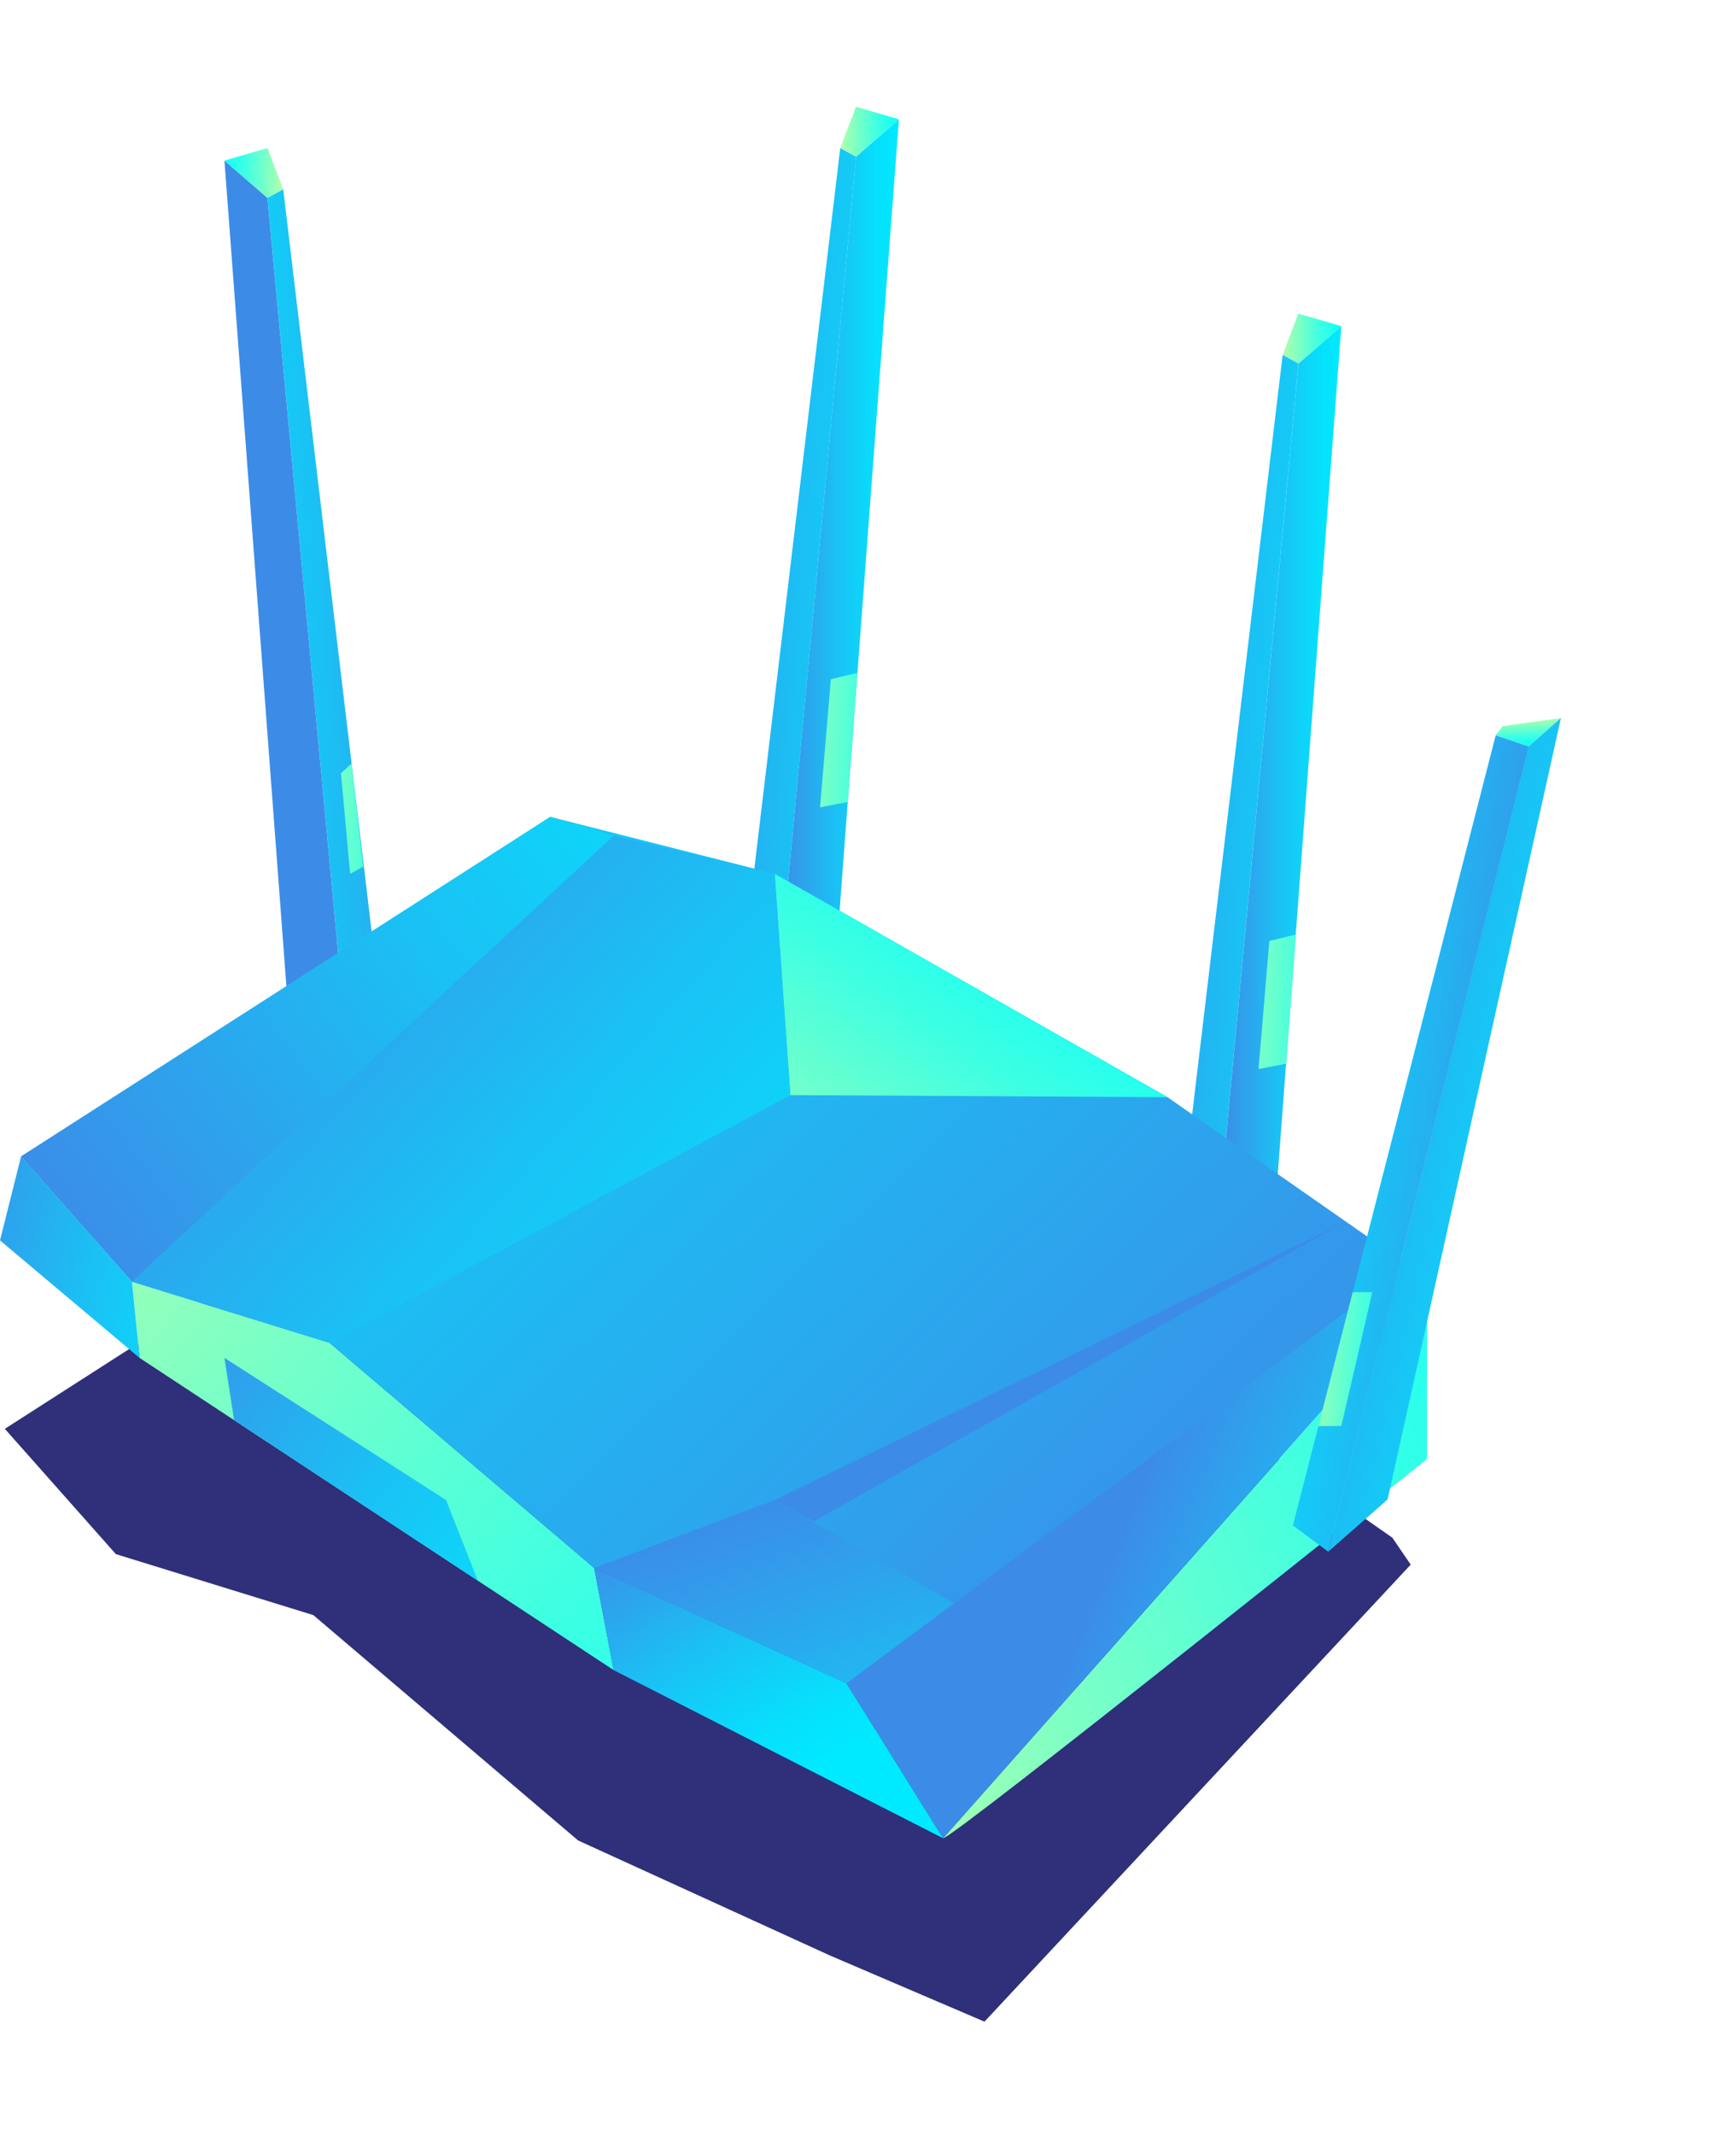 <svg xmlns="http://www.w3.org/2000/svg" width="135" height="166" viewBox="0 0 150 166"><defs><linearGradient x1="175.774%" y1="12.315%" x2="-94.427%" y2="90.198%" id="A"><stop stop-color="#3C8CE7" offset="1%"/><stop stop-color="#3A8FE8" offset="3%"/><stop stop-color="#1BC0F4" offset="47%"/><stop stop-color="#07DFFC" offset="81%"/><stop stop-color="#00EAFF" offset="100%"/></linearGradient><linearGradient x1="1304.083%" y1="49.995%" x2="1404.011%" y2="49.995%" id="B"><stop stop-color="#3C8CE7" offset="1%"/><stop stop-color="#3A8FE8" offset="3%"/><stop stop-color="#1BC0F4" offset="47%"/><stop stop-color="#07DFFC" offset="81%"/><stop stop-color="#00EAFF" offset="100%"/></linearGradient><linearGradient x1="99.853%" y1="50%" x2="0%" y2="50%" id="C"><stop stop-color="#B3FFAB" offset="1%"/><stop stop-color="#B1FFAC" offset="1%"/><stop stop-color="#6EFFCC" offset="36%"/><stop stop-color="#3CFFE3" offset="65%"/><stop stop-color="#1DFFF2" offset="88%"/><stop stop-color="#12FFF7" offset="100%"/></linearGradient><linearGradient x1="-75.715%" y1="12.304%" x2="194.277%" y2="90.187%" id="D"><stop stop-color="#3C8CE7" offset="1%"/><stop stop-color="#3A8FE8" offset="3%"/><stop stop-color="#1BC0F4" offset="47%"/><stop stop-color="#07DFFC" offset="81%"/><stop stop-color="#00EAFF" offset="100%"/></linearGradient><linearGradient x1="0%" y1="50.005%" x2="100%" y2="50.005%" id="E"><stop stop-color="#3C8CE7" offset="1%"/><stop stop-color="#3A8FE8" offset="3%"/><stop stop-color="#1BC0F4" offset="47%"/><stop stop-color="#07DFFC" offset="81%"/><stop stop-color="#00EAFF" offset="100%"/></linearGradient><linearGradient x1="0%" y1="49.914%" x2="100%" y2="49.914%" id="F"><stop stop-color="#B3FFAB" offset="1%"/><stop stop-color="#B1FFAC" offset="1%"/><stop stop-color="#6EFFCC" offset="36%"/><stop stop-color="#3CFFE3" offset="65%"/><stop stop-color="#1DFFF2" offset="88%"/><stop stop-color="#12FFF7" offset="100%"/></linearGradient><linearGradient x1="-75.851%" y1="12.304%" x2="194.35%" y2="90.187%" id="G"><stop stop-color="#3C8CE7" offset="1%"/><stop stop-color="#3A8FE8" offset="3%"/><stop stop-color="#1BC0F4" offset="47%"/><stop stop-color="#07DFFC" offset="81%"/><stop stop-color="#00EAFF" offset="100%"/></linearGradient><linearGradient x1="-40.889%" y1="-14.286%" x2="171.618%" y2="123.358%" id="H"><stop stop-color="#B3FFAB" offset="1%"/><stop stop-color="#B1FFAC" offset="1%"/><stop stop-color="#6EFFCC" offset="36%"/><stop stop-color="#3CFFE3" offset="65%"/><stop stop-color="#1DFFF2" offset="88%"/><stop stop-color="#12FFF7" offset="100%"/></linearGradient><linearGradient x1="-27.208%" y1="84.93%" x2="141.463%" y2="8.648%" id="I"><stop stop-color="#B3FFAB" offset="1%"/><stop stop-color="#B1FFAC" offset="1%"/><stop stop-color="#6EFFCC" offset="36%"/><stop stop-color="#3CFFE3" offset="65%"/><stop stop-color="#1DFFF2" offset="88%"/><stop stop-color="#12FFF7" offset="100%"/></linearGradient><linearGradient x1="95.186%" y1="76.201%" x2="-35.644%" y2="-13.253%" id="J"><stop stop-color="#3C8CE7" offset="1%"/><stop stop-color="#3A8FE8" offset="3%"/><stop stop-color="#1BC0F4" offset="47%"/><stop stop-color="#07DFFC" offset="81%"/><stop stop-color="#00EAFF" offset="100%"/></linearGradient><linearGradient x1="47.249%" y1="46.112%" x2="116.999%" y2="74.658%" id="K"><stop stop-color="#3C8CE7" offset="1%"/><stop stop-color="#3A8FE8" offset="3%"/><stop stop-color="#1BC0F4" offset="47%"/><stop stop-color="#07DFFC" offset="81%"/><stop stop-color="#00EAFF" offset="100%"/></linearGradient><linearGradient x1="-0.364%" y1="81.427%" x2="155.826%" y2="-8.879%" id="L"><stop stop-color="#3C8CE7" offset="1%"/><stop stop-color="#3A8FE8" offset="3%"/><stop stop-color="#1BC0F4" offset="47%"/><stop stop-color="#07DFFC" offset="81%"/><stop stop-color="#00EAFF" offset="100%"/></linearGradient><linearGradient x1="-41.89%" y1="123.264%" x2="78.154%" y2="27.546%" id="M"><stop stop-color="#B3FFAB" offset="1%"/><stop stop-color="#B1FFAC" offset="1%"/><stop stop-color="#6EFFCC" offset="36%"/><stop stop-color="#3CFFE3" offset="65%"/><stop stop-color="#1DFFF2" offset="88%"/><stop stop-color="#12FFF7" offset="100%"/></linearGradient><linearGradient x1="69.554%" y1="74.182%" x2="111.504%" y2="133.774%" id="N"><stop stop-color="#3C8CE7" offset="1%"/><stop stop-color="#3A8FE8" offset="3%"/><stop stop-color="#1BC0F4" offset="47%"/><stop stop-color="#07DFFC" offset="81%"/><stop stop-color="#00EAFF" offset="100%"/></linearGradient><linearGradient x1="24.556%" y1="9.497%" x2="173.548%" y2="227.692%" id="O"><stop stop-color="#3C8CE7" offset="1%"/><stop stop-color="#3A8FE8" offset="3%"/><stop stop-color="#1BC0F4" offset="47%"/><stop stop-color="#07DFFC" offset="81%"/><stop stop-color="#00EAFF" offset="100%"/></linearGradient><linearGradient x1="1.193%" y1="15.449%" x2="128.373%" y2="101.7%" id="P"><stop stop-color="#3C8CE7" offset="1%"/><stop stop-color="#3A8FE8" offset="3%"/><stop stop-color="#1BC0F4" offset="47%"/><stop stop-color="#07DFFC" offset="81%"/><stop stop-color="#00EAFF" offset="100%"/></linearGradient><linearGradient x1="-47.062%" y1="12.147%" x2="192.764%" y2="98.931%" id="Q"><stop stop-color="#3C8CE7" offset="1%"/><stop stop-color="#3A8FE8" offset="3%"/><stop stop-color="#1BC0F4" offset="47%"/><stop stop-color="#07DFFC" offset="81%"/><stop stop-color="#00EAFF" offset="100%"/></linearGradient><linearGradient x1="0.371%" y1="-9.949%" x2="64.712%" y2="73.756%" id="R"><stop stop-color="#3C8CE7" offset="1%"/><stop stop-color="#3A8FE8" offset="3%"/><stop stop-color="#1BC0F4" offset="47%"/><stop stop-color="#07DFFC" offset="81%"/><stop stop-color="#00EAFF" offset="100%"/></linearGradient><linearGradient x1="-45.163%" y1="-6.535%" x2="173.059%" y2="123.086%" id="S"><stop stop-color="#3C8CE7" offset="1%"/><stop stop-color="#3A8FE8" offset="3%"/><stop stop-color="#1BC0F4" offset="47%"/><stop stop-color="#07DFFC" offset="81%"/><stop stop-color="#00EAFF" offset="100%"/></linearGradient><linearGradient x1="46.534%" y1="4.153%" x2="59.126%" y2="93.431%" id="T"><stop stop-color="#B3FFAB" offset="1%"/><stop stop-color="#B1FFAC" offset="1%"/><stop stop-color="#6EFFCC" offset="36%"/><stop stop-color="#3CFFE3" offset="65%"/><stop stop-color="#1DFFF2" offset="88%"/><stop stop-color="#12FFF7" offset="100%"/></linearGradient><linearGradient x1="4.709%" y1="10.784%" x2="97.962%" y2="91.443%" id="U"><stop stop-color="#3C8CE7" offset="1%"/><stop stop-color="#3A8FE8" offset="3%"/><stop stop-color="#1BC0F4" offset="47%"/><stop stop-color="#07DFFC" offset="81%"/><stop stop-color="#00EAFF" offset="100%"/></linearGradient><linearGradient x1="91.65%" y1="68.486%" x2="-17.005%" y2="17.732%" id="V"><stop stop-color="#3C8CE7" offset="1%"/><stop stop-color="#3A8FE8" offset="3%"/><stop stop-color="#1BC0F4" offset="47%"/><stop stop-color="#07DFFC" offset="81%"/><stop stop-color="#00EAFF" offset="100%"/></linearGradient><linearGradient x1="-18.4%" y1="35.586%" x2="144.16%" y2="69.82%" id="W"><stop stop-color="#B3FFAB" offset="1%"/><stop stop-color="#B1FFAC" offset="1%"/><stop stop-color="#6EFFCC" offset="36%"/><stop stop-color="#3CFFE3" offset="65%"/><stop stop-color="#1DFFF2" offset="88%"/><stop stop-color="#12FFF7" offset="100%"/></linearGradient><linearGradient x1="-156.977%" y1="28.728%" x2="320.155%" y2="79.079%" id="X"><stop stop-color="#B3FFAB" offset="1%"/><stop stop-color="#B1FFAC" offset="1%"/><stop stop-color="#6EFFCC" offset="36%"/><stop stop-color="#3CFFE3" offset="65%"/><stop stop-color="#1DFFF2" offset="88%"/><stop stop-color="#12FFF7" offset="100%"/></linearGradient><linearGradient x1="-89.838%" y1="29.706%" x2="234.873%" y2="76.825%" id="Y"><stop stop-color="#B3FFAB" offset="1%"/><stop stop-color="#B1FFAC" offset="1%"/><stop stop-color="#6EFFCC" offset="36%"/><stop stop-color="#3CFFE3" offset="65%"/><stop stop-color="#1DFFF2" offset="88%"/><stop stop-color="#12FFF7" offset="100%"/></linearGradient><linearGradient x1="-89.631%" y1="29.706%" x2="234.332%" y2="76.825%" id="Z"><stop stop-color="#B3FFAB" offset="1%"/><stop stop-color="#B1FFAC" offset="1%"/><stop stop-color="#6EFFCC" offset="36%"/><stop stop-color="#3CFFE3" offset="65%"/><stop stop-color="#1DFFF2" offset="88%"/><stop stop-color="#12FFF7" offset="100%"/></linearGradient></defs><path d="M10.01 125.036l17.065 5.27 22.875 19.466 21.794 9.953 13.32 5.702 36.83-39.483-1.59-2.33-20.824-14.523-33.936-19.295-19.392-4.92L.418 114.212z" fill="#2F2F7A"/><path d="M24.472 7.124l8.28 69.504-2.946 2.79-6.7-71.55z" fill="url(#A)"/><path d="M19.392 4.652l5.9 78.586 4.512-3.82-6.7-71.55z" fill="url(#B)"/><path d="M23.114 3.566l1.357 3.558-1.357.744-3.722-3.216z" fill="url(#C)"/><path d="M72.602 3.566l-8.286 69.497 2.954 2.8 6.7-71.55z" fill="url(#D)"/><path d="M77.673 1.087L71.78 79.673l-4.512-3.81 6.7-71.55z" fill="url(#E)"/><path d="M73.96 0l-1.357 3.566 1.357.744 3.714-3.223z" fill="url(#F)"/><path d="M110.827 21.43l-8.28 69.497 2.946 2.8 6.7-71.55z" fill="url(#G)"/><path d="M115.9 18.952l-5.892 78.586-4.512-3.81 6.7-71.55z" fill="url(#E)"/><path d="M112.184 17.865l-1.357 3.566 1.357.744 3.714-3.223z" fill="url(#F)"/><path d="M12.06 108.086l40.97 26.977-1.686-8.83-22.875-19.458-17.065-5.27z" fill="url(#H)"/><path d="M123.3 102.406l-41.805 47.172c.873 0 41.805-32.753 41.805-32.753v-14.42z" fill="url(#I)"/><path d="M11.404 101.505l17.065 5.27 22.875 19.458 21.794 9.96 13.32 5.695 36.83-39.483-1.59-2.323-20.824-14.523L66.94 66.266l-19.392-4.92L1.82 90.682z" fill="url(#J)"/><path d="M73.14 136.194l48.563-36.11 1.59 2.323-41.805 47.172z" fill="url(#K)"/><path d="M53.03 62.976l-41.626 38.53L1.82 90.682l45.728-29.337z" fill="url(#L)"/><path d="M66.94 66.266l1.35 19.116 32.586.18z" fill="url(#M)"/><path d="M116.28 96.302L66.94 120.36l3.356 1.86z" fill="url(#N)"/><path d="M51.345 126.234l15.596-5.873 15.477 8.933-9.278 6.9z" fill="url(#O)"/><path d="M68.29 85.382l-39.82 21.394-17.065-5.27 41.626-38.53 13.9 3.3z" fill="url(#P)"/><path d="M1.82 90.682L0 97.933l12.06 10.154-.656-6.58z" fill="url(#Q)"/><path d="M53.03 135.063l28.454 14.516-8.346-13.384-21.794-9.96z" fill="url(#R)"/><path d="M20.228 113.46l-.835-5.375 19.146 12.275 2.752 6.975z" fill="url(#S)"/><path d="M132.076 55.264l-2.842-.96.612-.797 5.027-.7z" fill="url(#T)"/><path d="M134.873 52.807l-14.977 67.51-5.13 4.51L132.04 55.3z" fill="url(#U)"/><path d="M129.235 54.304l-17.52 68.254 3.05 2.27 17.31-69.564z" fill="url(#V)"/><path d="M116.883 102.406h1.693l-2.678 11.568h-1.984z" fill="url(#W)"/><path d="M30.38 56.73l-.917.85.79 8.687 1.134-.625z" fill="url(#X)"/><path d="M111.983 71.507l-2.305.558-.932 11.07 2.394-.47z" fill="url(#Z)"/><path d="M74.086 48.9l-2.297.558-.932 11.07 2.394-.47z" fill="url(#Y)"/></svg>